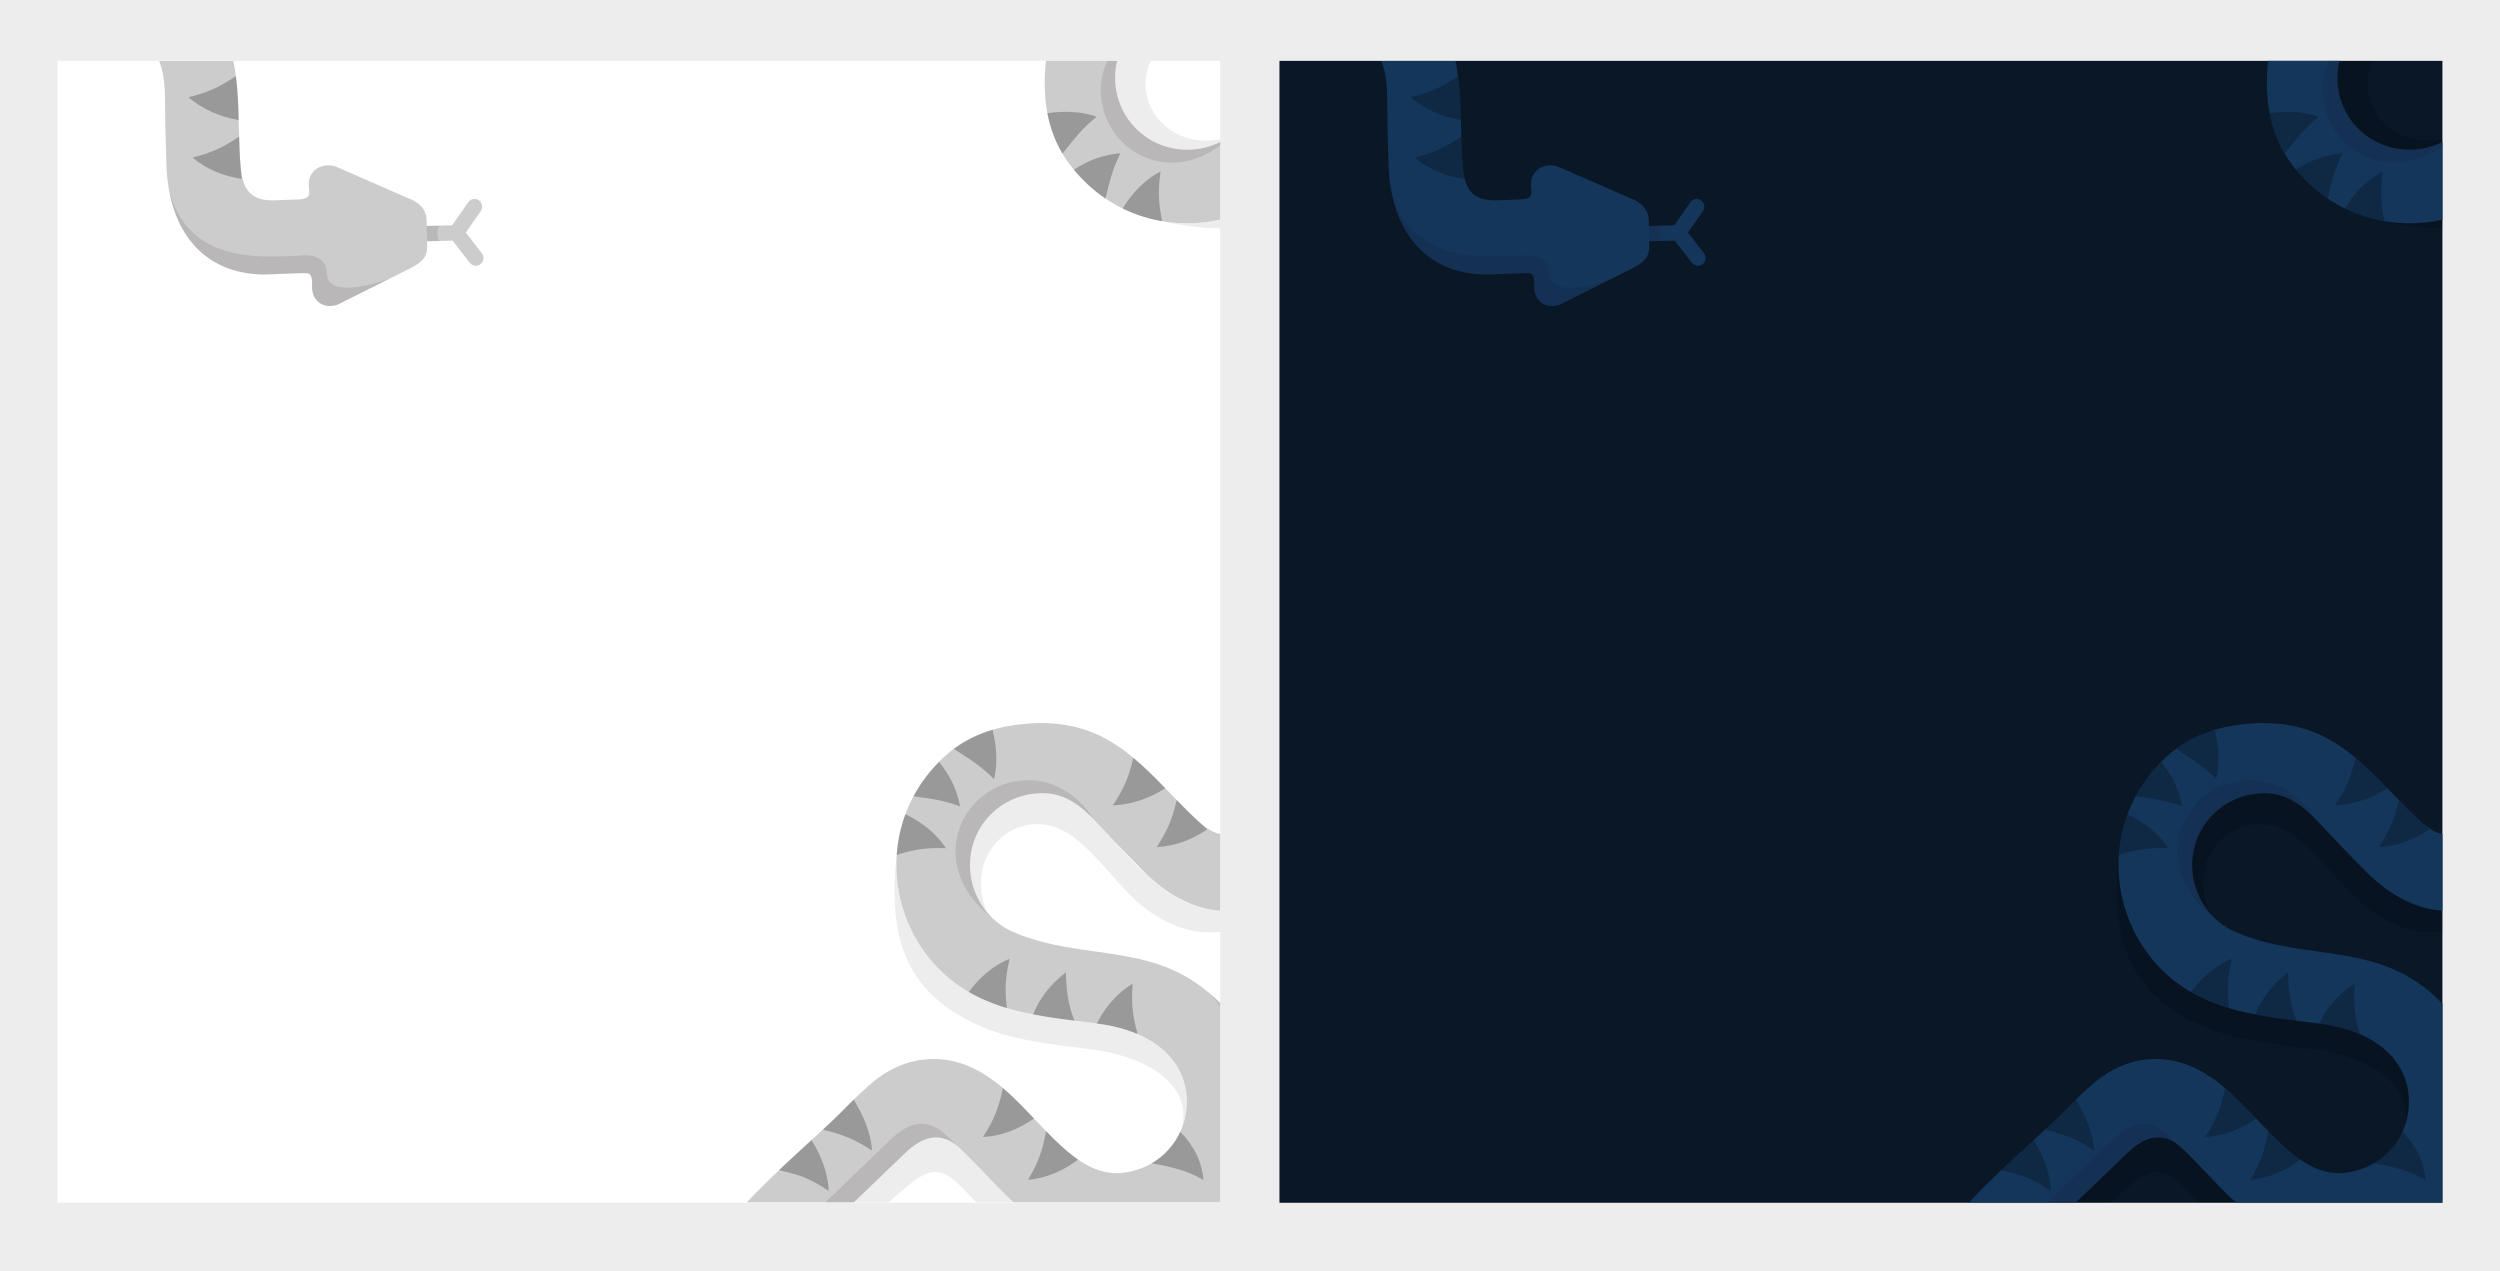 <?xml version="1.0" encoding="UTF-8"?>
<!DOCTYPE svg PUBLIC "-//W3C//DTD SVG 1.1//EN" "http://www.w3.org/Graphics/SVG/1.1/DTD/svg11.dtd">
<!-- Creator: CorelDRAW X7 -->
<svg xmlns="http://www.w3.org/2000/svg" xml:space="preserve" width="297mm" height="150.989mm" version="1.1" style="shape-rendering:geometricPrecision; text-rendering:geometricPrecision; image-rendering:optimizeQuality; fill-rule:evenodd; clip-rule:evenodd"
viewBox="0 0 29700 15099"
 xmlns:xlink="http://www.w3.org/1999/xlink">
 <defs>
  <style type="text/css">
   <![CDATA[
    .fil2 {fill:#091727}
    .fil7 {fill:#14365B}
    .fil3 {fill:#CCCCCC}
    .fil0 {fill:#EDEDED}
    .fil1 {fill:white}
    .fil6 {fill:black;fill-opacity:0.071}
    .fil4 {fill:#1A0000;fill-opacity:0.102}
    .fil8 {fill:black;fill-opacity:0.169}
    .fil5 {fill:black;fill-opacity:0.251}
   ]]>
  </style>
 </defs>
 <g id="Capa_x0020_1">
  <g id="_66869601616">
   <rect class="fil0" width="29700" height="15099"/>
   <polygon class="fil1" points="14496,14289 684,14289 684,723 14496,723 "/>
   <polygon class="fil2" points="29016,14289 15200,14289 15200,723 29016,723 "/>
   <g>
    <path class="fil3" d="M1891 725c86,213 67,463 72,740 3,135 9,311 14,489 19,709 369,1270 1103,1306 71,8 547,-25 583,-12 49,19 45,105 44,149 -6,173 130,280 302,223l765 -382c145,-73 298,-131 300,-294 0,-26 0,-52 -1,-78l304 -7 204 263c31,40 88,47 128,16 39,-31 47,-88 16,-128l-191 -247 178 -256c28,-41 18,-98 -23,-127 -42,-29 -99,-19 -127,23l-190 273 -67 2 1 0 -237 6c0,-18 0,-37 0,-56 1,-101 -48,-176 -126,-227 -48,-31 -103,-50 -160,-75l-784 -343c-136,-54 -300,7 -328,166 -20,114 71,212 -129,220l-276 11c-301,12 -381,-148 -406,-374 -14,-156 -18,-318 -22,-475 -6,-282 -12,-551 -66,-806l-881 0z"/>
    <path class="fil4" d="M3624 3032c-662,48 -1386,43 -1613,-755 43,225 126,425 252,585 180,231 449,378 811,397 1,0 2,0 3,0 1,0 2,0 3,0 0,0 1,1 2,1 35,3 142,-1 255,-6 148,-6 306,-13 326,-6 49,18 45,105 44,149 -6,173 130,280 302,223l601 -301c20,-13 -726,275 -727,-77 -1,-132 -98,-210 -259,-210zm1597 -351l-152 3 6 182 147 -3c-33,-25 -35,-137 -1,-182z"/>
    <path class="fil5" d="M2288 1872c168,143 372,221 583,253 0,-1 -1,-2 -1,-3 0,-1 0,-2 1,-3 -1,-12 -3,-24 -4,-36 -5,-53 -3,-43 -6,-77 -12,-126 -17,-256 -20,-384 -203,140 -346,197 -553,250zm-49 -717c166,143 388,238 597,272 -5,-180 -11,-354 -34,-523 -208,142 -352,199 -563,251z"/>
   </g>
   <g>
    <path class="fil6" d="M10655 10128l0 0c-110,960 74,1645 950,2043 169,77 340,132 520,169 347,72 539,86 868,130 513,69 1166,340 1053,918 13,-35 23,-70 32,-106l0 -4 1 -2c1,-5 2,-11 3,-17l1 -5 1 0 1 -6 0 0c1,-8 2,-15 4,-23l0 -1 1 -5 0 -1 0 -5 1 -1 0 -4 2 -12 0 0 0 -3 1 -3 0 -3 0 -3 0 0 1 -5 0 -4 0 -2 1 -4 0 -2 0 -4 0 -2 1 -4 0 -2 0 -5 0 -1 1 -5 0 0 0 -6 0 0 0 -6 0 0 1 -6 0 0 0 -6 0 -1 0 -5 0 -1 0 -5 0 -1 0 -5 0 -1 1 -4 0 -2 0 -7 0 0 0 -3 0 -3 -1 -1 0 -11 0 -3 0 -4 0 -6 0 -2 0 -4 0 -2 -1 -4 0 -2 0 -4 0 -1 0 -6 0 0 -1 -6 0 0 0 -6 -1 -6 0 -6 -1 -6 0 0 -1 -6 0 -6 -1 -6 -1 -6 0 0 -1 -6 0 -6 0 0 -1 -6 -1 -6 -1 -6 -1 -6 -1 -6 -2 -6 -1 -6 0 0 -1 -6 0 0 -1 -6 0 0 -1 -6 -1 0 -1 -6 0 0 -1 -6 -2 -6 -1 -6 0 0 -2 -6 -1 -5 -2 -6 -2 -6 -1 -6 -2 -6 -2 -6 0 0 -2 -6 -2 -5 0 0 -2 -6 -2 -6 0 0c-1,-4 -3,-8 -4,-12l0 0 -2 -5 -2 -6 -3 -6 -2 -6 -2 -5 -3 -6 -2 -6 0 0 -3 -5 0 0 -2 -6 -3 -6 -2 -5 -3 -6 0 0 -3 -6 0 0 -2 -5 0 0 -3 -6 -3 -5 0 0 -3 -6 0 0 -3 -6 0 0 -3 -5 0 0 -3 -6 0 0 -3 -5 0 0 -3 -5 0 -1 -4 -5 0 0 -3 -5 0 0 -3 -6 0 0 -3 -5 0 0 -4 -6 0 0 -3 -5 0 0c-3,-4 -5,-7 -8,-11l0 0c-2,-4 -5,-7 -7,-11l0 0c-3,-4 -5,-7 -8,-11l0 0 -8 -11 0 0c-2,-3 -5,-7 -8,-10l0 0c-3,-4 -5,-7 -8,-11l0 0c-3,-3 -6,-7 -9,-10l0 0c-3,-4 -5,-7 -8,-11l0 0c-3,-3 -6,-7 -9,-10l0 0c-3,-4 -7,-7 -10,-11l0 0c-3,-3 -6,-6 -9,-10l0 0c-3,-3 -6,-7 -10,-10l0 0c-3,-3 -6,-7 -10,-10l0 0c-3,-3 -6,-7 -10,-10l0 0c-3,-3 -7,-7 -10,-10l0 0c-4,-3 -7,-6 -11,-10l0 0c-3,-3 -7,-6 -10,-9l0 0c-4,-4 -8,-7 -11,-10l0 0c-4,-3 -8,-6 -12,-9l0 0c-3,-3 -7,-7 -11,-10l0 0c-4,-3 -8,-6 -12,-9l0 0c-4,-3 -7,-6 -12,-9l0 0c-3,-3 -8,-6 -12,-9l0 0c-4,-3 -8,-6 -12,-9l0 0c-4,-3 -8,-6 -13,-9l0 0c-4,-3 -8,-6 -12,-9l0 0c-5,-3 -9,-5 -13,-8l0 0c-5,-3 -9,-6 -14,-9l0 0c-4,-3 -9,-5 -13,-8l0 0c-5,-3 -9,-6 -14,-8l0 0c-4,-3 -9,-6 -14,-8l0 0c-4,-3 -9,-6 -14,-8l0 0c-5,-3 -10,-6 -14,-8l0 0c-5,-3 -10,-6 -15,-8l0 0c-5,-3 -10,-5 -15,-8l0 0c-5,-2 -10,-5 -15,-7l0 0 -15 -8 0 0c-6,-2 -11,-4 -16,-7l0 0c-5,-2 -11,-4 -16,-7l0 0c-5,-2 -11,-4 -16,-7l0 0c-5,-2 -11,-4 -16,-7l0 0c-6,-2 -11,-4 -17,-6l0 0c-5,-2 -11,-5 -17,-7l0 0c-5,-2 -11,-4 -17,-6l0 0c-5,-2 -11,-4 -17,-6l0 0c-6,-2 -12,-4 -17,-6l0 0 -18 -6 0 0c-6,-2 -12,-4 -18,-6l0 0c-6,-2 -12,-4 -18,-6l0 0c-7,-1 -13,-3 -19,-5l0 0c-6,-2 -12,-4 -19,-5l0 0c-6,-2 -12,-4 -19,-6l0 0c-6,-1 -12,-3 -19,-4l0 0c-6,-2 -13,-4 -19,-5l0 0 -20 -5 0 0c-7,-1 -13,-3 -20,-4l0 0c-7,-2 -14,-3 -20,-5l0 0c-7,-1 -14,-2 -21,-4l0 0c-7,-1 -14,-2 -21,-4l0 0c-7,-1 -14,-2 -21,-4l0 0c-7,-1 -14,-2 -21,-3l0 0c-7,-1 -14,-2 -21,-4l0 0c-8,-1 -15,-2 -22,-3l0 0c-7,-1 -15,-2 -22,-3l0 0 -15 -2 0 0 -16 -2 0 0 -15 -2 0 0 -14 -2 0 0 -15 -2 -14 -2 0 0 -15 -1 -14 -2 0 0 -14 -2 -14 -2 0 0 -13 -2 -14 -1 -13 -2 -14 -2 -13 -1 0 0 -13 -2 0 0 -13 -1 -13 -2 0 0 -13 -2 0 0 -13 -1 0 0 -12 -2 -13 -1 -13 -2 0 0 -12 -2 0 0 -13 -1 0 0 -12 -2 0 0 -12 -1 -13 -2 -12 -2 -13 -1 0 0 -12 -2 0 0 -13 -1 -12 -2 0 0 -12 -2 0 0 -13 -2 0 0 -12 -1 -13 -2 0 0 -12 -2 -13 -2 0 0 -13 -2 0 0 -13 -2 0 0 -12 -2 0 0 -13 -2 0 0 -13 -2 0 0 -13 -2 0 0 -14 -2 0 0 -13 -2 -13 -2 0 0 -14 -3 0 0 -14 -2 0 0 -13 -2 0 0 -14 -3 -15 -2 0 0 -14 -3 0 0 -14 -3 0 0 -15 -2 0 0 -15 -3 0 0 -14 -3 -16 -3 0 0 -15 -3 0 0 -15 -3 0 0 -16 -3 0 0 -16 -4 0 0 -16 -3 0 0 -9 -2 0 0 -8 -2 0 0 -9 -1 0 0 -8 -2 0 0 -8 -2 0 0 -9 -2 -8 -2 0 0 -8 -2 0 0 -9 -2 0 0 -8 -2 -8 -2 0 0 -9 -2 0 0 -8 -2 -8 -2 -8 -2 -17 -4 0 0 -8 -3 0 0 -8 -2 -9 -2 0 0 -8 -2c-8,-3 -16,-5 -24,-7l-8 -3 0 0 -9 -2 -8 -3 0 0 -8 -2 -8 -3 -8 -2 0 0 -8 -3 -16 -5 0 0 -8 -3 0 0 -8 -2 -1 0 -8 -3 -8 -3 0 0 -8 -3 0 0 -8 -2 -8 -3 -8 -3 0 0 -8 -3 0 0 -8 -3 -8 -3 -8 -3 0 0 -8 -3 0 0 -8 -3 -8 -3 -8 -3 0 0 -8 -3 0 0 -8 -3 -8 -4 -8 -3 -8 -3 -8 -3 -8 -4 0 0 -7 -3 -8 -3 -8 -4 -8 -3 -8 -4 0 0 -8 -3 -8 -4 -8 -3c-14,-7 -28,-13 -41,-20l-12 -6c-12,-6 -23,-11 -35,-17l-6 -4c-13,-7 -27,-14 -40,-21l-10 -6c-10,-6 -21,-12 -31,-19l-9 -5c-13,-8 -25,-15 -38,-24l-7 -4c-11,-7 -21,-14 -32,-21l-8 -6c-12,-8 -24,-17 -36,-26l-6 -4c-10,-8 -20,-16 -30,-23l-9 -7c-11,-9 -23,-18 -34,-27l-4 -3c-10,-9 -19,-17 -29,-26l-10 -8c-10,-9 -20,-18 -29,-26l-3 -3c-11,-10 -21,-20 -31,-30l-9 -8c-8,-8 -16,-17 -24,-25l-7 -7c-10,-10 -19,-20 -28,-31l-8 -9c-8,-8 -15,-16 -22,-25l-7 -8c-9,-11 -18,-21 -27,-32l-7 -8c-7,-9 -13,-18 -20,-26l-8 -10c-8,-11 -16,-22 -24,-33l-6 -9c-6,-9 -13,-17 -19,-26l-7 -12c-7,-10 -14,-20 -21,-31l-6 -9c-6,-10 -12,-19 -18,-29l-8 -13c-5,-9 -10,-18 -15,-26 -2,-4 -4,-7 -6,-11 -6,-11 -12,-22 -18,-34l-8 -14c-4,-8 -8,-17 -12,-25l-7 -13c-5,-11 -11,-23 -16,-34l-7 -15c-3,-8 -7,-16 -11,-24l-6 -15c-5,-11 -10,-23 -14,-35 -2,-5 -4,-9 -6,-14 -3,-9 -6,-17 -9,-25l-6 -16c-4,-10 -7,-20 -11,-30 -2,-6 -4,-13 -6,-20 -3,-8 -6,-16 -8,-25l-5 -17c-3,-8 -5,-17 -8,-25 -2,-8 -4,-16 -6,-23 -3,-9 -5,-18 -7,-27 -2,-6 -3,-12 -5,-18 -2,-8 -3,-16 -5,-24 -2,-6 -3,-11 -4,-16 -3,-12 -5,-24 -7,-36 -2,-6 -3,-13 -4,-19 -1,-7 -3,-15 -4,-22 -1,-6 -2,-12 -3,-18 -2,-12 -4,-25 -5,-37 -1,-6 -2,-12 -3,-18 -1,-7 -2,-15 -2,-22 -1,-6 -2,-13 -3,-19 -1,-12 -2,-23 -3,-34 0,-7 -1,-14 -1,-21 -1,-7 -2,-15 -2,-22 0,-7 -1,-13 -1,-20 -1,-8 -1,-17 -1,-26 -1,-9 -1,-18 -1,-27 0,-8 0,-16 0,-23 0,-7 0,-14 0,-21 0,-8 0,-15 0,-23 0,-8 0,-17 1,-26 0,-9 0,-18 1,-28 0,-6 0,-13 1,-20 0,-7 1,-15 1,-22 1,-6 1,-12 2,-19l0 0zm3841 688l0 252c-321,45 -619,-82 -861,-255 -321,-230 -544,-615 -886,-871 -594,-444 -1330,160 -1024,896l0 -1 -1 0 0 -1 -1 -1 0 0 -1 -1 0 0 0 0 -1 -1 0 -1 -1 0 -1 -1 0 -1 -1 0 0 -1 -1 -1 0 0 0 0 -1 -1 0 -1 -1 0 0 -1 -1 0 0 -1 -1 -1 0 0 0 0 -1 -1 0 -1 -1 0 0 -1 -1 -1 0 0 -1 -1 0 0 0 -1 -1 0 0 -1 -1 -1 -1 -1 -1 -1 0 -1 -1 0 -2 -3 -1 -1 0 -1 0 0 -1 0 0 -1 -3 -5 -1 0 0 0 -1 -1 0 -1 -1 0 0 -1 -1 -1 0 0 -1 -1 -3 -5 -4 -6 -4 -5 -4 -6 -4 -5 -4 -6 -3 -6 -4 -5 -4 -6 0 0 -3 -6 -4 -5 0 0 -3 -6 -4 -6 -3 -6 0 0 -3 -5 -4 -6 -3 -6 0 0 -3 -6 0 0 -3 -6 0 0 -3 -6 -4 -6 0 0 -3 -6 -3 -6 0 0 -3 -6 0 0 -2 -7 -3 -6 0 0 -3 -6 0 0 -3 -6 0 0 -3 -6 -2 -7 -3 -6 0 0 -3 -6 -2 -7 -3 -6 0 0 -2 -7 0 0 -2 -6 -3 -6 0 0 -2 -7 -2 -6 -3 -7 -2 -7 -2 -6 -2 -7 0 0 -2 -6 0 0 -2 -7 0 0 -2 -7 0 0 -2 -7 0 0 -1 -6 -2 -7 0 0 -2 -7 0 0 -2 -7 0 0 -1 -6 0 0 -2 -7 0 0 -1 -7 -2 -7 0 0 -1 -7 -1 -7 0 0 -2 -7 -1 -7 -1 -7 -1 -7 -1 -7 -1 -7 -1 -7 -2 -11 -1 -11 -1 -11 -1 -11 -1 -12 0 -11 -1 -11 0 -10 -1 -11 0 0 0 -11 0 -11 0 -11 1 -11 0 -11 1 -10 0 -11 0 0 1 -11 1 -11 0 0 1 -10 1 -11 0 0 2 -10 0 0 1 -11 2 -10 1 -11 0 0 2 -10 2 -10 2 -11 3 -10 2 -10 2 -11 3 -10 0 0 3 -10 0 0 2 -10 3 -10 0 0 3 -10 0 0 4 -10 0 0 3 -10 0 0 3 -9 4 -10 3 -10 0 0 4 -9 4 -10 0 0 4 -10 4 -9c3,-6 6,-13 9,-19l4 -9 0 0 5 -9 0 0c3,-7 6,-13 9,-19 18,-33 37,-65 59,-96l0 0c6,-8 12,-16 18,-24 7,-8 13,-16 19,-24l0 0c5,-6 9,-11 14,-16l0 0c6,-8 13,-15 20,-23 5,-5 10,-10 14,-15l8 -7 7 -7 0 0 7 -7 8 -7c12,-12 25,-23 39,-34l0 0 8 -6 8 -7 0 0 8 -6 8 -6 8 -6 0 0 9 -6 0 0 8 -6 9 -6 9 -6 8 -5 0 0 9 -6 0 0 9 -5 9 -6 9 -5 0 0 9 -5 0 0 9 -5 9 -5 10 -4 0 0 9 -5 10 -5 9 -4 10 -4 9 -5 10 -4 10 -4 10 -4 10 -3 10 -4 10 -4 10 -3 10 -3 11 -3 10 -3 10 -3 11 -3 10 -3 11 -2 10 -3 11 -2 11 -2 11 -2 10 -2 11 -2 11 -2 11 -1c7,-1 15,-2 22,-3l12 -1 9 -1c5,0 10,-1 15,-1l5 0c6,-1 13,-1 19,-1l0 0c398,-15 599,268 878,559l0 0c20,21 39,42 59,63 118,122 170,195 313,323 8,6 15,12 23,18 271,262 562,420 874,429zm0 3468l0 0 0 0 0 0zm-2456 0l-442 0c-111,-115 -200,-216 -286,-282l0 0c-63,-48 -124,-77 -192,-79l-1 0 -5 0 -1 0c-5,0 -11,0 -17,1l0 0c-6,0 -12,1 -18,2l-1 0 -4 1 -2 0 -5 1 -1 0c-4,1 -8,1 -12,2l0 0 -6 2 -1 0 -5 1 -1 1 -6 1 0 1 -6 1 -1 1 -5 1 -2 1c-3,1 -7,2 -11,4l-1 0 -1 1 -6 2 -1 0 -6 3 -1 0 -5 3 -1 0 -6 3 -1 0 -6 3 -4 2 -3 1 -1 1 -6 3 -1 0 -6 4 0 0 -7 4 0 0 -7 4 -1 0 -7 4c-102,61 -233,174 -370,302l-417 0 490 -472 1 0 123 -118 0 0 9 -9 0 0 10 -9 0 0 9 -8 0 0 10 -8 0 0 9 -9 0 0 10 -8 0 0 9 -7 0 0 10 -8 0 0 9 -7 0 0c4,-3 7,-5 10,-7l0 0 10 -7c355,-272 564,27 780,276l0 0 23 23 0 0 18 19c22,23 43,46 65,69l0 0c15,16 30,31 44,46l0 0c15,15 30,30 44,46l0 0c23,22 45,45 67,67l0 0 23 22c15,15 30,30 45,44l0 0c7,8 15,15 22,22l0 0c8,7 16,15 23,22l0 0c8,7 16,14 23,21l0 0 0 0z"/>
    <path class="fil3" d="M10144 14284l614 -590c201,-192 419,-263 641,-57 93,87 189,187 285,288 116,123 233,246 356,359l44 0 2412 0 0 0 0 -2362c-742,-770 -1608,-476 -2473,-856 -131,-60 -245,-153 -331,-270 -84,-115 -141,-253 -161,-404 -31,-237 35,-462 168,-635 133,-173 333,-295 568,-326 453,-60 663,242 960,552 94,98 218,224 342,351 277,285 599,465 927,485l0 -912c-83,-13 -162,-64 -242,-134 -117,-105 -229,-221 -338,-334 -488,-506 -917,-950 -1836,-829 -475,62 -806,263 -1076,615 -673,877 -355,2179 657,2639 169,76 340,131 520,168 347,72 538,86 868,130 472,64 770,252 923,488 74,114 114,241 125,370 10,133 -10,266 -59,387 -106,265 -346,480 -689,525 -402,53 -719,-280 -1033,-610 -172,-180 -354,-377 -562,-520 -224,-154 -464,-233 -719,-219 -155,7 -308,50 -458,131 -251,136 -464,387 -674,587 -183,177 -748,673 -1030,983l1271 0z"/>
    <path class="fil4" d="M14496 11911c-44,-45 -91,-89 -142,-131 52,56 99,114 142,175l0 -44zm-4352 2373l-339 0 782 -752c201,-192 419,-263 641,-57 42,39 85,81 128,125 -207,-160 -411,-86 -598,94l-614 590zm1387 -3892c-31,-237 35,-462 168,-635 133,-173 333,-295 568,-326 325,-43 527,98 723,296 -402,-618 -1101,-552 -1440,-150 -289,341 -298,908 222,1313 -16,-17 -32,-34 -47,-52 -11,-14 -22,-28 -33,-42 -84,-115 -141,-253 -161,-404z"/>
    <path class="fil5" d="M13742 10063c220,-9 423,-90 600,-210 -1,0 -2,-1 -2,-1 -1,-1 -2,-2 -2,-3 -9,-8 -18,-16 -27,-24 -39,-35 -32,-29 -57,-52 -94,-85 -186,-177 -275,-269 -54,240 -120,379 -237,559zm-2411 -1166c210,135 318,199 478,359 47,-198 29,-390 -17,-587 -173,52 -325,127 -461,228zm1718 3265c180,24 335,67 466,123 -8,-30 -16,-59 -23,-86 -45,-188 -50,-328 -36,-513 -149,90 -267,214 -358,355 -25,39 -47,78 -68,118 6,1 13,2 19,3zm-775 -111c188,36 332,55 491,75 -80,-199 -95,-354 -103,-574 -171,131 -310,300 -388,499zm-613 -187c99,45 199,82 301,113 -5,-39 -8,-75 -11,-110 -12,-175 4,-308 43,-477 -178,74 -325,195 -442,340 -15,18 -29,37 -43,55 49,29 100,55 152,79zm-1009 -1707c226,-73 377,-87 586,-80 -120,-182 -291,-313 -483,-403 -54,148 -87,300 -100,454 -1,10 -2,19 -3,29zm200 -697c228,31 352,46 555,121 -42,-208 -120,-365 -251,-531 -53,54 -104,112 -152,175 -58,76 -108,154 -152,235zm-1007 4688c-7,-212 -94,-430 -205,-604 -127,117 -256,236 -386,357 109,26 222,54 302,87 100,42 188,93 289,160zm-70 -727l128 -120c78,-75 157,-156 238,-237 108,173 211,402 217,605 -181,-121 -336,-191 -583,-248zm2140 -494c-53,253 -118,395 -237,581 223,-11 428,-96 606,-220 -116,-122 -237,-249 -368,-361l-1 0zm512 510c-43,249 -103,392 -214,580 222,-20 423,-111 595,-241 -132,-91 -258,-211 -381,-339zm1594 9c-70,152 -185,285 -339,374 244,44 430,89 615,199 -18,-219 -116,-415 -276,-573zm-801 -3878c219,-7 446,-87 623,-204 -125,-129 -248,-253 -379,-361 -56,245 -124,384 -244,565z"/>
   </g>
   <g>
    <path class="fil6" d="M13778 2623l0 0c257,56 497,89 718,89l0 -103c-5,1 -10,2 -15,3 -8,2 -17,4 -25,6l-18 3c-9,2 -17,3 -26,5 -8,1 -16,3 -24,4 -9,1 -18,3 -27,4 -6,1 -12,2 -18,3 -9,1 -17,2 -25,3 -5,1 -11,1 -16,2 -12,1 -25,3 -37,4 -6,0 -12,1 -19,1 -7,1 -15,1 -22,2 -6,0 -13,1 -19,1 -12,1 -24,2 -36,2 -6,0 -12,0 -18,0 -8,1 -15,1 -23,1 -6,0 -13,0 -20,0 -11,0 -22,0 -33,0 -7,0 -14,0 -21,-1 -7,0 -15,0 -22,0 -7,-1 -14,-1 -20,-1 -9,-1 -17,-1 -26,-2 -9,0 -18,-1 -27,-2 -8,0 -16,-1 -24,-2 -7,0 -13,-1 -20,-2 -8,-1 -15,-1 -23,-2 -8,-1 -17,-3 -25,-4 -10,-1 -19,-2 -28,-4 -7,-1 -13,-2 -20,-3 -7,-1 -15,-2 -22,-3 -6,-2 -12,-3 -18,-4l-1 0zm-505 -1900l397 0c-226,492 204,1052 826,931l0 33 -1 0 0 0 -6 3 -6 3 0 0 -6 3 -6 3 -6 3 0 0 -7 2 -6 3 -6 3 0 0 -6 2 0 0 -6 3 0 0 -7 2 -6 3 0 0 -6 2 -7 3 0 0 -6 2 0 0 -6 2 -7 3 0 0 -6 2 0 0 -7 2 0 0 -6 2 -7 2 -6 2 0 0 -7 2 -7 2 -6 2 0 0 -7 1 0 0 -6 2 -7 2 0 0 -7 1 -7 2 -6 2 -7 1 -7 2 -7 1 0 0 -6 1 0 0 -7 1 0 0 -7 2 0 0 -7 1 0 0 -7 1 -7 1 0 0 -7 1 0 0 -7 1 0 0 -7 1 0 0 -7 1 0 0 -7 0 -7 1 0 0 -7 1 -7 1 0 0 -7 0 -7 1 -7 0 -7 0 -7 1 -7 0 -7 0 -12 1 -11 0 -11 0 -11 0 -11 -1 -11 0 -11 -1 -11 -1 -11 0 0 0 -11 -1 -11 -1 -10 -2 -11 -1 -11 -2 -10 -1 -11 -2 0 0 -11 -2 -10 -2 0 0 -11 -2 -10 -2 0 0 -10 -3 0 0 -11 -2 -10 -3 -10 -3 0 0 -10 -2 -10 -3 -10 -4 -11 -3 -9 -3 -10 -4 -10 -3 0 0 -10 -4 0 0 -10 -4 -9 -4 0 0 -10 -4 0 0 -9 -4 0 0 -10 -4 0 0 -9 -5 -10 -4 -9 -5 0 0 -9 -4 -9 -5 0 0 -9 -5 -9 -5c-6,-4 -12,-7 -18,-10l-9 -6 0 0 -9 -5 0 0c-6,-4 -11,-8 -17,-11 -31,-21 -61,-44 -89,-69l0 0c-8,-7 -16,-14 -23,-21 -8,-7 -15,-14 -22,-21l0 0c-5,-5 -10,-10 -14,-15l0 0c-7,-7 -14,-15 -21,-23 -4,-5 -9,-10 -13,-15l-7 -8 -6 -8 0 0 -6 -8 -7 -8c-10,-14 -20,-28 -29,-42l0 0 -6 -9 -5 -9 -1 0 -5 -8 -5 -9 -5 -9 0 0 -6 -9 0 0 -5 -9 -5 -9 -4 -10 -5 -9 0 0 -5 -9 0 0 -4 -9 -4 -10 -5 -9 0 0 -4 -10 0 0 -4 -10 -4 -9 -4 -10 0 0 -3 -10 -4 -10 -3 -10 -4 -10 -3 -10 -3 -10 -3 -10 -3 -10 -2 -11 -3 -10 -3 -10 -2 -11 -2 -10 -2 -11 -2 -10 -2 -11 -2 -11 -1 -10 -2 -11 -1 -11 -1 -11 -1 -11 -1 -11 -1 -11 -1 -11 0 -11 -1 -11c0,-7 0,-14 0,-21l0 -12 0 -10c0,-5 0,-10 0,-15l1 -5c0,-6 0,-12 1,-19l0 0c3,-51 11,-99 23,-143z"/>
    <path class="fil3" d="M14496 1687c-110,55 -235,88 -366,91 -240,7 -456,-82 -615,-232 -159,-149 -260,-361 -267,-598 -2,-83 7,-158 25,-225l-847 0c-12,102 -17,210 -14,328 14,479 181,829 504,1134 440,415 1038,547 1580,424l0 -922z"/>
    <path class="fil4" d="M13153 723l119 0c-18,68 -26,142 -24,225 7,237 108,449 267,598 159,150 375,239 615,232 131,-3 256,-36 366,-91l0 39c-422,322 -899,237 -1176,-49 -236,-245 -317,-625 -167,-954z"/>
    <path class="fil5" d="M12622 1825c156,-195 231,-296 406,-438 -192,-68 -385,-69 -585,-43 33,177 93,336 179,481zm1185 803c-50,-231 -48,-383 -20,-591 -193,101 -341,259 -450,440 141,69 290,118 441,146 10,2 19,4 29,5zm-674 -269c55,-224 82,-345 178,-539 -212,20 -376,82 -554,196 48,58 101,114 159,169 69,65 142,123 217,174z"/>
   </g>
   <g>
    <path class="fil7" d="M16411 725c85,213 66,463 72,740 2,135 8,311 13,489 19,709 370,1270 1103,1306 71,8 548,-25 583,-12 50,19 45,105 44,149 -5,173 130,280 303,223l764 -382c145,-73 298,-131 300,-294 0,-26 0,-52 0,-78l303 -7 204 263c31,40 88,47 128,16 40,-31 47,-88 16,-128l-191 -247 178 -256c29,-41 18,-98 -23,-127 -41,-29 -98,-19 -127,23l-190 273 -66 2 0 0 -237 6c0,-18 0,-37 0,-56 1,-101 -48,-176 -126,-227 -47,-31 -102,-50 -159,-75l-785 -343c-135,-54 -300,7 -327,166 -20,114 70,212 -130,220l-276 11c-301,12 -381,-148 -405,-374 -15,-156 -19,-318 -22,-475 -7,-282 -13,-551 -67,-806l-880 0z"/>
    <path class="fil4" d="M18143 3032c-662,48 -1386,43 -1613,-755 43,225 126,425 252,585 181,231 449,378 812,397 1,0 2,0 3,0 0,0 1,0 2,0 1,0 2,1 3,1 34,3 141,-1 255,-6 147,-6 305,-13 325,-6 50,18 45,105 44,149 -5,173 130,280 303,223l601 -301c20,-13 -726,275 -727,-77 -2,-132 -99,-210 -260,-210zm1598 -351l-152 3 5 182 148 -3c-34,-25 -36,-137 -1,-182z"/>
    <path class="fil5" d="M16807 1872c168,143 372,221 583,253 0,-1 0,-2 0,-3 0,-1 0,-2 1,-3 -2,-12 -3,-24 -4,-36 -5,-53 -4,-43 -7,-77 -12,-126 -17,-256 -20,-384 -202,140 -345,197 -553,250zm-48 -717c165,143 387,238 596,272 -4,-180 -11,-354 -33,-523 -208,142 -353,199 -563,251z"/>
   </g>
   <path class="fil8" d="M25174 10128l0 0c-109,960 75,1645 951,2043 169,77 339,132 519,169 348,72 539,86 869,130 513,69 1165,340 1052,918 13,-35 24,-70 32,-106l1 -4 0 -2c1,-5 3,-11 4,-17l1 -5 0 0 1 -6 0 0c2,-8 3,-15 4,-23l0 -1 1 -5 0 -1 1 -5 0 -1 1 -4 1 -12 0 0 1 -3 0 -3 0 -3 1 -3 0 0 0 -5 1 -4 0 -2 0 -4 0 -2 1 -4 0 -2 0 -4 0 -2 1 -5 0 -1 0 -5 0 0 1 -6 0 0 0 -6 0 0 0 -6 0 0 0 -6 0 -1 1 -5 0 -1 0 -5 0 -1 0 -5 0 -1 0 -4 0 -2 0 -7 0 0 0 -3 0 -3 0 -1 0 -11 0 -3 0 -4 -1 -6 0 -2 0 -4 0 -2 0 -4 0 -2 -1 -4 0 -1 0 -6 0 0 0 -6 0 0 -1 -6 0 -6 -1 -6 0 -6 0 0 -1 -6 -1 -6 -1 -6 0 -6 0 0 -1 -6 -1 -6 0 0 -1 -6 -1 -6 -1 -6 -1 -6 -1 -6 -1 -6 -1 -6 0 0 -1 -6 0 0 -2 -6 0 0 -1 -6 0 0 -1 -6 0 0 -2 -6 -1 -6 -2 -6 0 0 -1 -6 -2 -5 -2 -6 -1 -6 -2 -6 -2 -6 -2 -6 0 0 -1 -6 -2 -5 0 0 -2 -6 -2 -6 0 0c-2,-4 -3,-8 -5,-12l0 0 -2 -5 -2 -6 -2 -6 -2 -6 -3 -5 -2 -6 -3 -6 0 0 -2 -5 0 0 -3 -6 -2 -6 -3 -5 -3 -6 0 0 -2 -6 0 0 -3 -5 0 0 -3 -6 -3 -5 0 0 -3 -6 0 0 -3 -6 0 0 -3 -5 0 0 -3 -6 0 0 -3 -5 0 0 -3 -5 0 -1 -3 -5 0 0 -3 -5 0 0 -4 -6 0 0 -3 -5 0 0 -3 -6 0 0 -4 -5 0 0c-2,-4 -5,-7 -7,-11l0 0c-3,-4 -5,-7 -8,-11l0 0c-2,-4 -5,-7 -7,-11l0 0 -8 -11 0 0c-3,-3 -6,-7 -8,-10l0 0c-3,-4 -6,-7 -9,-11l0 0c-3,-3 -5,-7 -8,-10l0 0c-3,-4 -6,-7 -9,-11l0 0c-3,-3 -6,-7 -9,-10l0 0c-3,-4 -6,-7 -9,-11l0 0c-3,-3 -7,-6 -10,-10l0 0c-3,-3 -6,-7 -9,-10l0 0c-4,-3 -7,-7 -10,-10l0 0c-4,-3 -7,-7 -10,-10l0 0c-4,-3 -7,-7 -11,-10l0 0c-3,-3 -7,-6 -10,-10l0 0c-4,-3 -7,-6 -11,-9l0 0c-4,-4 -7,-7 -11,-10l0 0c-4,-3 -7,-6 -11,-9l0 0c-4,-3 -8,-7 -12,-10l0 0c-3,-3 -7,-6 -11,-9l0 0c-4,-3 -8,-6 -12,-9l0 0c-4,-3 -8,-6 -12,-9l0 0c-4,-3 -8,-6 -13,-9l0 0c-4,-3 -8,-6 -12,-9l0 0c-4,-3 -9,-6 -13,-9l0 0c-4,-3 -9,-5 -13,-8l0 0c-4,-3 -9,-6 -13,-9l0 0c-5,-3 -9,-5 -14,-8l0 0c-4,-3 -9,-6 -13,-8l0 0c-5,-3 -10,-6 -14,-8l0 0c-5,-3 -10,-6 -15,-8l0 0c-4,-3 -9,-6 -14,-8l0 0c-5,-3 -10,-6 -15,-8l0 0c-5,-3 -9,-5 -14,-8l-1 0c-5,-2 -10,-5 -15,-7l0 0 -15 -8 0 0c-5,-2 -10,-4 -16,-7l0 0c-5,-2 -10,-4 -15,-7l0 0c-6,-2 -11,-4 -17,-7l0 0c-5,-2 -10,-4 -16,-7l0 0c-5,-2 -11,-4 -16,-6l0 0c-6,-2 -12,-5 -17,-7l0 0c-6,-2 -11,-4 -17,-6l0 0c-6,-2 -12,-4 -17,-6l0 0c-6,-2 -12,-4 -18,-6l0 0 -18 -6 0 0c-6,-2 -12,-4 -18,-6l0 0c-6,-2 -12,-4 -18,-6l0 0c-6,-1 -12,-3 -19,-5l0 0c-6,-2 -12,-4 -18,-5l0 0c-7,-2 -13,-4 -19,-6l0 0c-7,-1 -13,-3 -20,-4l0 0c-6,-2 -12,-4 -19,-5l0 0 -20 -5 0 0c-6,-1 -13,-3 -20,-4l0 0c-6,-2 -13,-3 -20,-5l0 0c-7,-1 -14,-2 -20,-4l0 0c-7,-1 -14,-2 -21,-4l0 0c-7,-1 -14,-2 -21,-4l0 0c-7,-1 -14,-2 -21,-3l0 0c-8,-1 -15,-2 -22,-4l0 0c-7,-1 -14,-2 -22,-3l0 0c-7,-1 -14,-2 -22,-3l0 0 -15 -2 0 0 -15 -2 0 0 -15 -2 0 0 -15 -2 0 0 -15 -2 -14 -2 0 0 -14 -1 -14 -2 0 0 -14 -2 -14 -2 0 0 -14 -2 -13 -1 -14 -2 -13 -2 -13 -1 0 0 -14 -2 0 0 -13 -1 -13 -2 0 0 -12 -2 0 0 -13 -1 0 0 -13 -2 -13 -1 -12 -2 0 0 -13 -2 0 0 -12 -1 0 0 -13 -2 0 0 -12 -1 -13 -2 -12 -2 -12 -1 0 0 -13 -2 0 0 -12 -1 -13 -2 0 0 -12 -2 0 0 -12 -2 0 0 -13 -1 -12 -2 0 0 -13 -2 -13 -2 0 0 -12 -2 0 0 -13 -2 0 0 -13 -2 0 0 -13 -2 0 0 -13 -2 0 0 -13 -2 0 0 -13 -2 0 0 -14 -2 -13 -2 0 0 -14 -3 0 0 -13 -2 0 0 -14 -2 0 0 -14 -3 -14 -2 0 0 -14 -3 0 0 -15 -3 0 0 -14 -2 0 0 -15 -3 0 0 -15 -3 -15 -3 0 0 -16 -3 0 0 -15 -3 0 0 -16 -3 0 0 -16 -4 0 0 -16 -3 0 0 -8 -2 0 0 -9 -2 0 0 -8 -1 0 0 -9 -2 0 0 -8 -2 0 0 -8 -2 -9 -2 0 0 -8 -2 0 0 -8 -2 0 0 -9 -2 -8 -2 0 0 -8 -2 0 0 -8 -2 -9 -2 -8 -2 -17 -4 1 0 -9 -3 0 0 -8 -2 -8 -2 0 0 -8 -2c-9,-3 -17,-5 -25,-7l-8 -3 0 0 -8 -2 -8 -3 0 0 -8 -2 -9 -3 -8 -2 0 0 -8 -3 -16 -5 0 0 -8 -3 0 0 -8 -2 0 0 -8 -3 -8 -3 0 0 -8 -3 0 0 -8 -2 -8 -3 -8 -3 0 0 -8 -3 0 0 -8 -3 -8 -3 -8 -3 0 0 -8 -3 0 0 -8 -3 -8 -3 -8 -3 0 0 -8 -3 0 0 -8 -3 -8 -4 -8 -3 -8 -3 -8 -3 -8 -4 0 0 -8 -3 -8 -3 -8 -4 -8 -3 -8 -4 0 0 -8 -3 -8 -4 -8 -3c-13,-7 -27,-13 -41,-20l-12 -6c-11,-6 -23,-11 -34,-17l-7 -4c-13,-7 -26,-14 -39,-21l-10 -6c-11,-6 -22,-12 -32,-19l-8 -5c-13,-8 -26,-15 -38,-24l-8 -4c-10,-7 -21,-14 -31,-21l-8 -6c-13,-8 -25,-17 -37,-26l-6 -4c-10,-8 -20,-16 -30,-23l-8 -7c-12,-9 -23,-18 -35,-27l-3 -3c-10,-9 -20,-17 -30,-26l-10 -8c-10,-9 -19,-18 -29,-26l-3 -3c-10,-10 -21,-20 -31,-30l-8 -8c-8,-8 -16,-17 -24,-25l-8 -7c-9,-10 -19,-20 -28,-31l-8 -9c-7,-8 -15,-16 -22,-25l-7 -8c-9,-11 -18,-21 -27,-32l-6 -8c-7,-9 -14,-18 -21,-26l-7 -10c-9,-11 -17,-22 -25,-33l-6 -9c-6,-9 -12,-17 -18,-26l-8 -12c-7,-10 -14,-20 -20,-31l-6 -9c-6,-10 -12,-19 -18,-29l-8 -13c-5,-9 -10,-18 -15,-26 -2,-4 -4,-7 -6,-11 -7,-11 -13,-22 -19,-34l-7 -14c-5,-8 -9,-17 -13,-25l-6 -13c-6,-11 -11,-23 -17,-34l-6 -15c-4,-8 -8,-16 -11,-24l-6 -15c-5,-11 -10,-23 -15,-35 -2,-5 -4,-9 -5,-14 -4,-9 -7,-17 -10,-25l-6 -16c-3,-10 -7,-20 -10,-30 -2,-6 -5,-13 -7,-20 -3,-8 -5,-16 -8,-25l-5 -17c-3,-8 -5,-17 -7,-25 -3,-8 -5,-16 -7,-23 -2,-9 -5,-18 -7,-27 -1,-6 -3,-12 -4,-18 -2,-8 -4,-16 -6,-24 -1,-6 -2,-11 -4,-16 -2,-12 -5,-24 -7,-36 -1,-6 -2,-13 -3,-19 -2,-7 -3,-15 -4,-22 -1,-6 -2,-12 -3,-18 -2,-12 -4,-25 -6,-37 -1,-6 -2,-12 -2,-18 -1,-7 -2,-15 -3,-22 -1,-6 -2,-13 -2,-19 -1,-12 -2,-23 -3,-34 -1,-7 -2,-14 -2,-21 -1,-7 -1,-15 -2,-22 0,-7 0,-13 -1,-20 0,-8 -1,-17 -1,-26 0,-9 0,-18 -1,-27 0,-8 0,-16 0,-23 0,-7 0,-14 0,-21 0,-8 0,-15 0,-23 1,-8 1,-17 1,-26 0,-9 1,-18 1,-28 0,-6 1,-13 1,-20 1,-7 1,-15 2,-22 0,-6 1,-12 1,-19l0 0zm3842 688l0 252c-322,45 -619,-82 -861,-255 -322,-230 -545,-615 -886,-871 -595,-444 -1331,160 -1024,896l-1 -1 0 0 -1 -1 0 -1 -1 0 0 -1 -1 0 0 0 -1 -1 0 -1 -1 0 0 -1 -1 -1 0 0 -1 -1 0 -1 0 0 -1 0 0 -1 -1 -1 0 0 -1 -1 0 0 -1 -1 0 -1 -1 0 0 0 0 -1 -1 -1 0 0 -1 -1 0 -1 -1 0 -1 -1 0 0 0 -1 -1 0 0 -1 -1 -1 -1 -1 -1 -1 0 -1 0 0 -3 -3 0 -1 -1 -1 0 0 0 0 -1 -1 -3 -5 0 0 -1 0 0 -1 -1 -1 0 0 -1 -1 0 -1 -1 0 0 -1 -4 -5 -4 -6 -4 -5 -4 -6 -3 -5 -4 -6 -4 -6 -3 -5 -4 -6 0 0 -4 -6 -3 -5 0 0 -4 -6 -3 -6 -4 -6 0 0 -3 -5 -3 -6 -3 -6 0 0 -4 -6 0 0 -3 -6 0 0 -3 -6 -3 -6 0 0 -3 -6 -3 -6 0 0 -3 -6 0 0 -3 -7 -3 -6 0 0 -3 -6 0 0 -3 -6 0 0 -2 -6 -3 -7 -3 -6 0 0 -2 -6 -3 -7 -2 -6 0 0 -3 -7 0 0 -2 -6 -2 -6 0 0 -3 -7 -2 -6 -2 -7 -2 -7 -2 -6 -2 -7 0 0 -2 -6 -1 0 -1 -7 0 0 -2 -7 0 0 -2 -7 0 0 -2 -6 -2 -7 0 0 -1 -7 0 0 -2 -7 0 0 -2 -6 0 0 -1 -7 0 0 -2 -7 -1 -7 0 0 -2 -7 -1 -7 0 0 -1 -7 -1 -7 -2 -7 -1 -7 -1 -7 -1 -7 -1 -7 -1 -11 -1 -11 -2 -11 0 -11 -1 -12 -1 -11 -1 -11 0 -10 0 -11 0 0 0 -11 0 -11 0 -11 0 -11 1 -11 0 -10 1 -11 0 0 1 -11 0 -11 0 0 2 -10 1 -11 0 0 1 -10 0 0 2 -11 1 -10 2 -11 0 0 2 -10 2 -10 2 -11 2 -10 2 -10 3 -11 2 -10 0 0 3 -10 0 0 3 -10 3 -10 0 0 3 -10 0 0 3 -10 0 0 3 -10 0 0 4 -9 3 -10 4 -10 0 0 4 -9 3 -10 0 0 4 -10 4 -9c3,-6 6,-13 9,-19l4 -9 0 0 5 -9 0 0c3,-7 6,-13 9,-19 18,-33 38,-65 59,-96l0 0c6,-8 12,-16 19,-24 6,-8 12,-16 19,-24l0 0c4,-6 9,-11 13,-16l0 0c7,-8 14,-15 21,-23 4,-5 9,-10 14,-15l7 -7 7 -7 0 0 8 -7 7 -7c13,-12 26,-23 39,-34l0 0 8 -6 8 -7 0 0 8 -6 8 -6 9 -6 0 0 8 -6 0 0 9 -6 8 -6 9 -6 9 -5 0 0 8 -6 0 0 9 -5 9 -6 9 -5 0 0 9 -5 0 0 10 -5 9 -5 9 -4 0 0 10 -5 9 -5 10 -4 9 -4 10 -5 10 -4 9 -4 10 -4 10 -3 10 -4 10 -4 10 -3 11 -3 10 -3 10 -3 11 -3 10 -3 11 -3 10 -2 11 -3 10 -2 11 -2 11 -2 11 -2 11 -2 11 -2 11 -1c7,-1 14,-2 21,-3l12 -1 9 -1c5,0 11,-1 16,-1l4 0c7,-1 13,-1 19,-1l1 0c397,-15 599,268 877,559l1 0c19,21 39,42 59,63 117,122 170,195 312,323 8,6 16,12 24,18 270,262 561,420 874,429zm0 3468l0 0 0 0 0 0zm-2456 0l-442 0c-112,-115 -200,-216 -286,-282l0 0c-63,-48 -125,-77 -193,-79l0 0 -6 0 0 0c-6,0 -12,0 -18,1l0 0c-6,0 -12,1 -17,2l-2 0 -4 1 -2 0 -5 1 0 0c-4,1 -9,1 -13,2l0 0 -5 2 -1 0 -6 1 -1 1 -5 1 -1 1 -5 1 -2 1 -5 1 -1 1c-4,1 -8,2 -12,4l-1 0 -1 1 -6 2 -1 0 -5 3 -1 0 -6 3 -1 0 -6 3 -1 0 -6 3 -4 2 -3 1 0 1 -7 3 0 0 -7 4 0 0 -7 4 0 0 -7 4 0 0 -7 4c-102,61 -233,174 -371,302l-417 0 491 -472 0 0 123 -118 0 0 10 -9 0 0 9 -9 0 0 9 -8 0 0 10 -8 0 0 10 -9 0 0 9 -8 0 0 10 -7 0 0 9 -8 0 0 10 -7 0 0c3,-3 6,-5 10,-7l0 0 9 -7c356,-272 564,27 781,276l0 0 22 23 0 0 18 19c22,23 44,46 66,69l0 0c14,16 29,31 44,46l0 0c14,15 29,30 44,46l0 0c22,22 44,45 67,67l0 0 22 22c15,15 30,30 45,44l0 0c8,8 15,15 23,22l0 0c7,7 15,15 23,22l0 0c7,7 15,14 23,21l0 0 0 0z"/>
   <path class="fil7" d="M24663 14284l614 -590c201,-192 420,-263 641,-57 93,87 189,187 285,288 117,123 234,246 357,359l43 0 2413 0 0 0 0 -2362c-743,-770 -1608,-476 -2473,-856 -131,-60 -245,-153 -331,-270 -84,-115 -142,-253 -162,-404 -31,-237 36,-462 169,-635 133,-173 333,-295 568,-326 453,-60 662,242 960,552 93,98 217,224 341,351 277,285 599,465 928,485l0 -912c-84,-13 -163,-64 -243,-134 -116,-105 -229,-221 -338,-334 -488,-506 -917,-950 -1835,-829 -476,62 -807,263 -1077,615 -673,877 -354,2179 657,2639 169,76 340,131 520,168 348,72 539,86 868,130 473,64 770,252 923,488 74,114 115,241 125,370 11,133 -10,266 -58,387 -106,265 -347,480 -689,525 -402,53 -719,-280 -1033,-610 -172,-180 -354,-377 -563,-520 -224,-154 -464,-233 -719,-219 -154,7 -307,50 -457,131 -252,136 -465,387 -674,587 -184,177 -749,673 -1030,983l1270 0z"/>
   <path class="fil4" d="M29016 11911c-45,-45 -92,-89 -142,-131 52,56 99,114 142,175l0 -44zm-4353 2373l-339 0 782 -752c201,-192 420,-263 641,-57 42,39 85,81 128,125 -207,-160 -410,-86 -598,94l-614 590zm1387 -3892c-31,-237 36,-462 169,-635 133,-173 333,-295 568,-326 324,-43 526,98 722,296 -401,-618 -1100,-552 -1440,-150 -288,341 -298,908 223,1313 -17,-17 -32,-34 -47,-52 -12,-14 -23,-28 -33,-42 -84,-115 -142,-253 -162,-404z"/>
   <path class="fil5" d="M28262 10063c220,-9 423,-90 599,-210 -1,0 -1,-1 -2,-1 -1,-1 -1,-2 -1,-3 -9,-8 -19,-16 -27,-24 -40,-35 -32,-29 -58,-52 -94,-85 -186,-177 -275,-269 -54,240 -120,379 -236,559zm-2411 -1166c209,135 318,199 477,359 48,-198 29,-390 -16,-587 -174,52 -325,127 -461,228zm1717 3265c181,24 336,67 467,123 -9,-30 -17,-59 -23,-86 -46,-188 -51,-328 -37,-513 -149,90 -267,214 -358,355 -24,39 -47,78 -67,118 6,1 12,2 18,3zm-774 -111c188,36 331,55 490,75 -80,-199 -95,-354 -103,-574 -170,131 -310,300 -387,499zm-614 -187c100,45 199,82 301,113 -4,-39 -8,-75 -11,-110 -12,-175 5,-308 43,-477 -178,74 -324,195 -441,340 -15,18 -29,37 -43,55 48,29 99,55 151,79zm-1008 -1707c225,-73 376,-87 586,-80 -120,-182 -292,-313 -483,-403 -55,148 -88,300 -101,454 -1,10 -1,19 -2,29zm200 -697c228,31 351,46 554,121 -41,-208 -120,-365 -251,-531 -53,54 -103,112 -152,175 -58,76 -108,154 -151,235zm-1008 4688c-6,-212 -94,-430 -204,-604 -128,117 -257,236 -386,357 109,26 221,54 301,87 101,42 189,93 289,160zm-69 -727l128 -120c78,-75 157,-156 237,-237 108,173 211,402 217,605 -181,-121 -336,-191 -582,-248zm2139 -494c-52,253 -118,395 -237,581 224,-11 429,-96 606,-220 -116,-122 -237,-249 -367,-361l-2 0zm512 510c-43,249 -103,392 -213,580 222,-20 423,-111 595,-241 -133,-91 -258,-211 -382,-339zm1595 9c-70,152 -186,285 -340,374 245,44 430,89 615,199 -18,-219 -116,-415 -275,-573zm-802 -3878c219,-7 446,-87 624,-204 -126,-129 -249,-253 -379,-361 -57,245 -125,384 -245,565z"/>
   <path class="fil8" d="M28297 2623l0 0c258,56 497,89 719,89l0 -103c-5,1 -10,2 -16,3 -8,2 -17,4 -25,6l-18 3c-8,2 -17,3 -26,5 -8,1 -15,3 -23,4 -9,1 -19,3 -28,4 -6,1 -12,2 -18,3 -8,1 -16,2 -25,3 -5,1 -10,1 -16,2 -12,1 -24,3 -36,4 -7,0 -13,1 -19,1 -8,1 -15,1 -23,2 -6,0 -12,1 -18,1 -13,1 -25,2 -37,2 -6,0 -12,0 -18,0 -8,1 -15,1 -22,1 -7,0 -14,0 -20,0 -11,0 -22,0 -33,0 -7,0 -14,0 -21,-1 -8,0 -15,0 -23,0 -7,-1 -13,-1 -20,-1 -8,-1 -17,-1 -25,-2 -10,0 -19,-1 -28,-2 -8,0 -15,-1 -23,-2 -7,0 -14,-1 -21,-2 -7,-1 -15,-1 -22,-2 -9,-1 -17,-3 -26,-4 -9,-1 -18,-2 -28,-4 -6,-1 -13,-2 -20,-3 -7,-1 -14,-2 -22,-3 -6,-2 -12,-3 -18,-4l-1 0zm-505 -1900l397 0c-226,492 205,1052 827,931l0 33 -2 0 0 0 -6 3 -6 3 0 0 -6 3 -6 3 -6 3 0 0 -6 2 -6 3 -6 3 -1 0 -6 2 0 0 -6 3 0 0 -6 2 -7 3 0 0 -6 2 -6 3 0 0 -7 2 0 0 -6 2 -7 3 0 0 -6 2 0 0 -6 2 0 0 -7 2 -6 2 -7 2 0 0 -7 2 -6 2 -7 2 0 0 -6 1 0 0 -7 2 -7 2 0 0 -6 1 -7 2 -7 2 -7 1 -6 2 -7 1 0 0 -7 1 0 0 -7 1 0 0 -7 2 0 0 -7 1 0 0 -6 1 -7 1 0 0 -7 1 0 0 -7 1 0 0 -7 1 0 0 -7 1 0 0 -7 0 -7 1 0 0 -7 1 -7 1 0 0 -7 0 -7 1 -7 0 -8 0 -7 1 -7 0 -7 0 -11 1 -11 0 -11 0 -12 0 -11 -1 -11 0 -11 -1 -11 -1 -10 0 0 0 -11 -1 -11 -1 -11 -2 -11 -1 -10 -2 -11 -1 -11 -2 0 0 -10 -2 -11 -2 0 0 -10 -2 -11 -2 0 0 -10 -3 0 0 -10 -2 -11 -3 -10 -3 0 0 -10 -2 -10 -3 -10 -4 -10 -3 -10 -3 -10 -4 -10 -3 0 0 -10 -4 0 0 -9 -4 -10 -4 0 0 -10 -4 0 0 -9 -4 0 0 -10 -4 1 0 -10 -5 -9 -4 -10 -5 0 0 -9 -4 -9 -5 0 0 -9 -5 -9 -5c-6,-4 -12,-7 -18,-10l-9 -6 0 0 -8 -5 0 0c-6,-4 -12,-8 -18,-11 -31,-21 -61,-44 -89,-69l0 0c-8,-7 -15,-14 -23,-21 -7,-7 -15,-14 -22,-21l0 0c-5,-5 -9,-10 -14,-15l0 0c-7,-7 -14,-15 -21,-23 -4,-5 -8,-10 -13,-15l-6 -8 -7 -8 0 0 -6 -8 -6 -8c-11,-14 -20,-28 -30,-42l0 0 -6 -9 -5 -9 0 0 -6 -8 -5 -9 -5 -9 0 0 -5 -9 0 0 -5 -9 -5 -9 -5 -10 -5 -9 0 0 -4 -9 0 0 -5 -9 -4 -10 -4 -9 0 0 -4 -10 0 0 -4 -10 -4 -9 -4 -10 0 0 -4 -10 -3 -10 -4 -10 -3 -10 -3 -10 -3 -10 -3 -10 -3 -10 -3 -11 -3 -10 -2 -10 -2 -11 -3 -10 -2 -11 -2 -10 -2 -11 -1 -11 -2 -10 -1 -11 -2 -11 -1 -11 -1 -11 -1 -11 -1 -11 0 -11 -1 -11 0 -11c-1,-7 -1,-14 -1,-21l0 -12 0 -10c0,-5 1,-10 1,-15l0 -5c0,-6 1,-12 1,-19l0 0c3,-51 11,-99 23,-143z"/>
   <path class="fil7" d="M29016 1687c-111,55 -235,88 -367,91 -239,7 -456,-82 -615,-232 -159,-149 -259,-361 -266,-598 -3,-83 6,-158 24,-225l-847 0c-12,102 -17,210 -13,328 14,479 180,829 503,1134 441,415 1038,547 1581,424l0 -922z"/>
   <path class="fil4" d="M27672 723l120 0c-18,68 -27,142 -24,225 7,237 107,449 266,598 159,150 376,239 615,232 132,-3 256,-36 367,-91l0 39c-423,322 -900,237 -1176,-49 -236,-245 -317,-625 -168,-954z"/>
   <path class="fil5" d="M27142 1825c155,-195 230,-296 405,-438 -192,-68 -385,-69 -585,-43 33,177 93,336 180,481zm1185 803c-50,-231 -49,-383 -20,-591 -194,101 -342,259 -451,440 142,69 290,118 441,146 10,2 20,4 30,5zm-674 -269c54,-224 82,-345 177,-539 -211,20 -376,82 -554,196 48,58 101,114 159,169 69,65 142,123 218,174z"/>
  </g>
 </g>
</svg>
